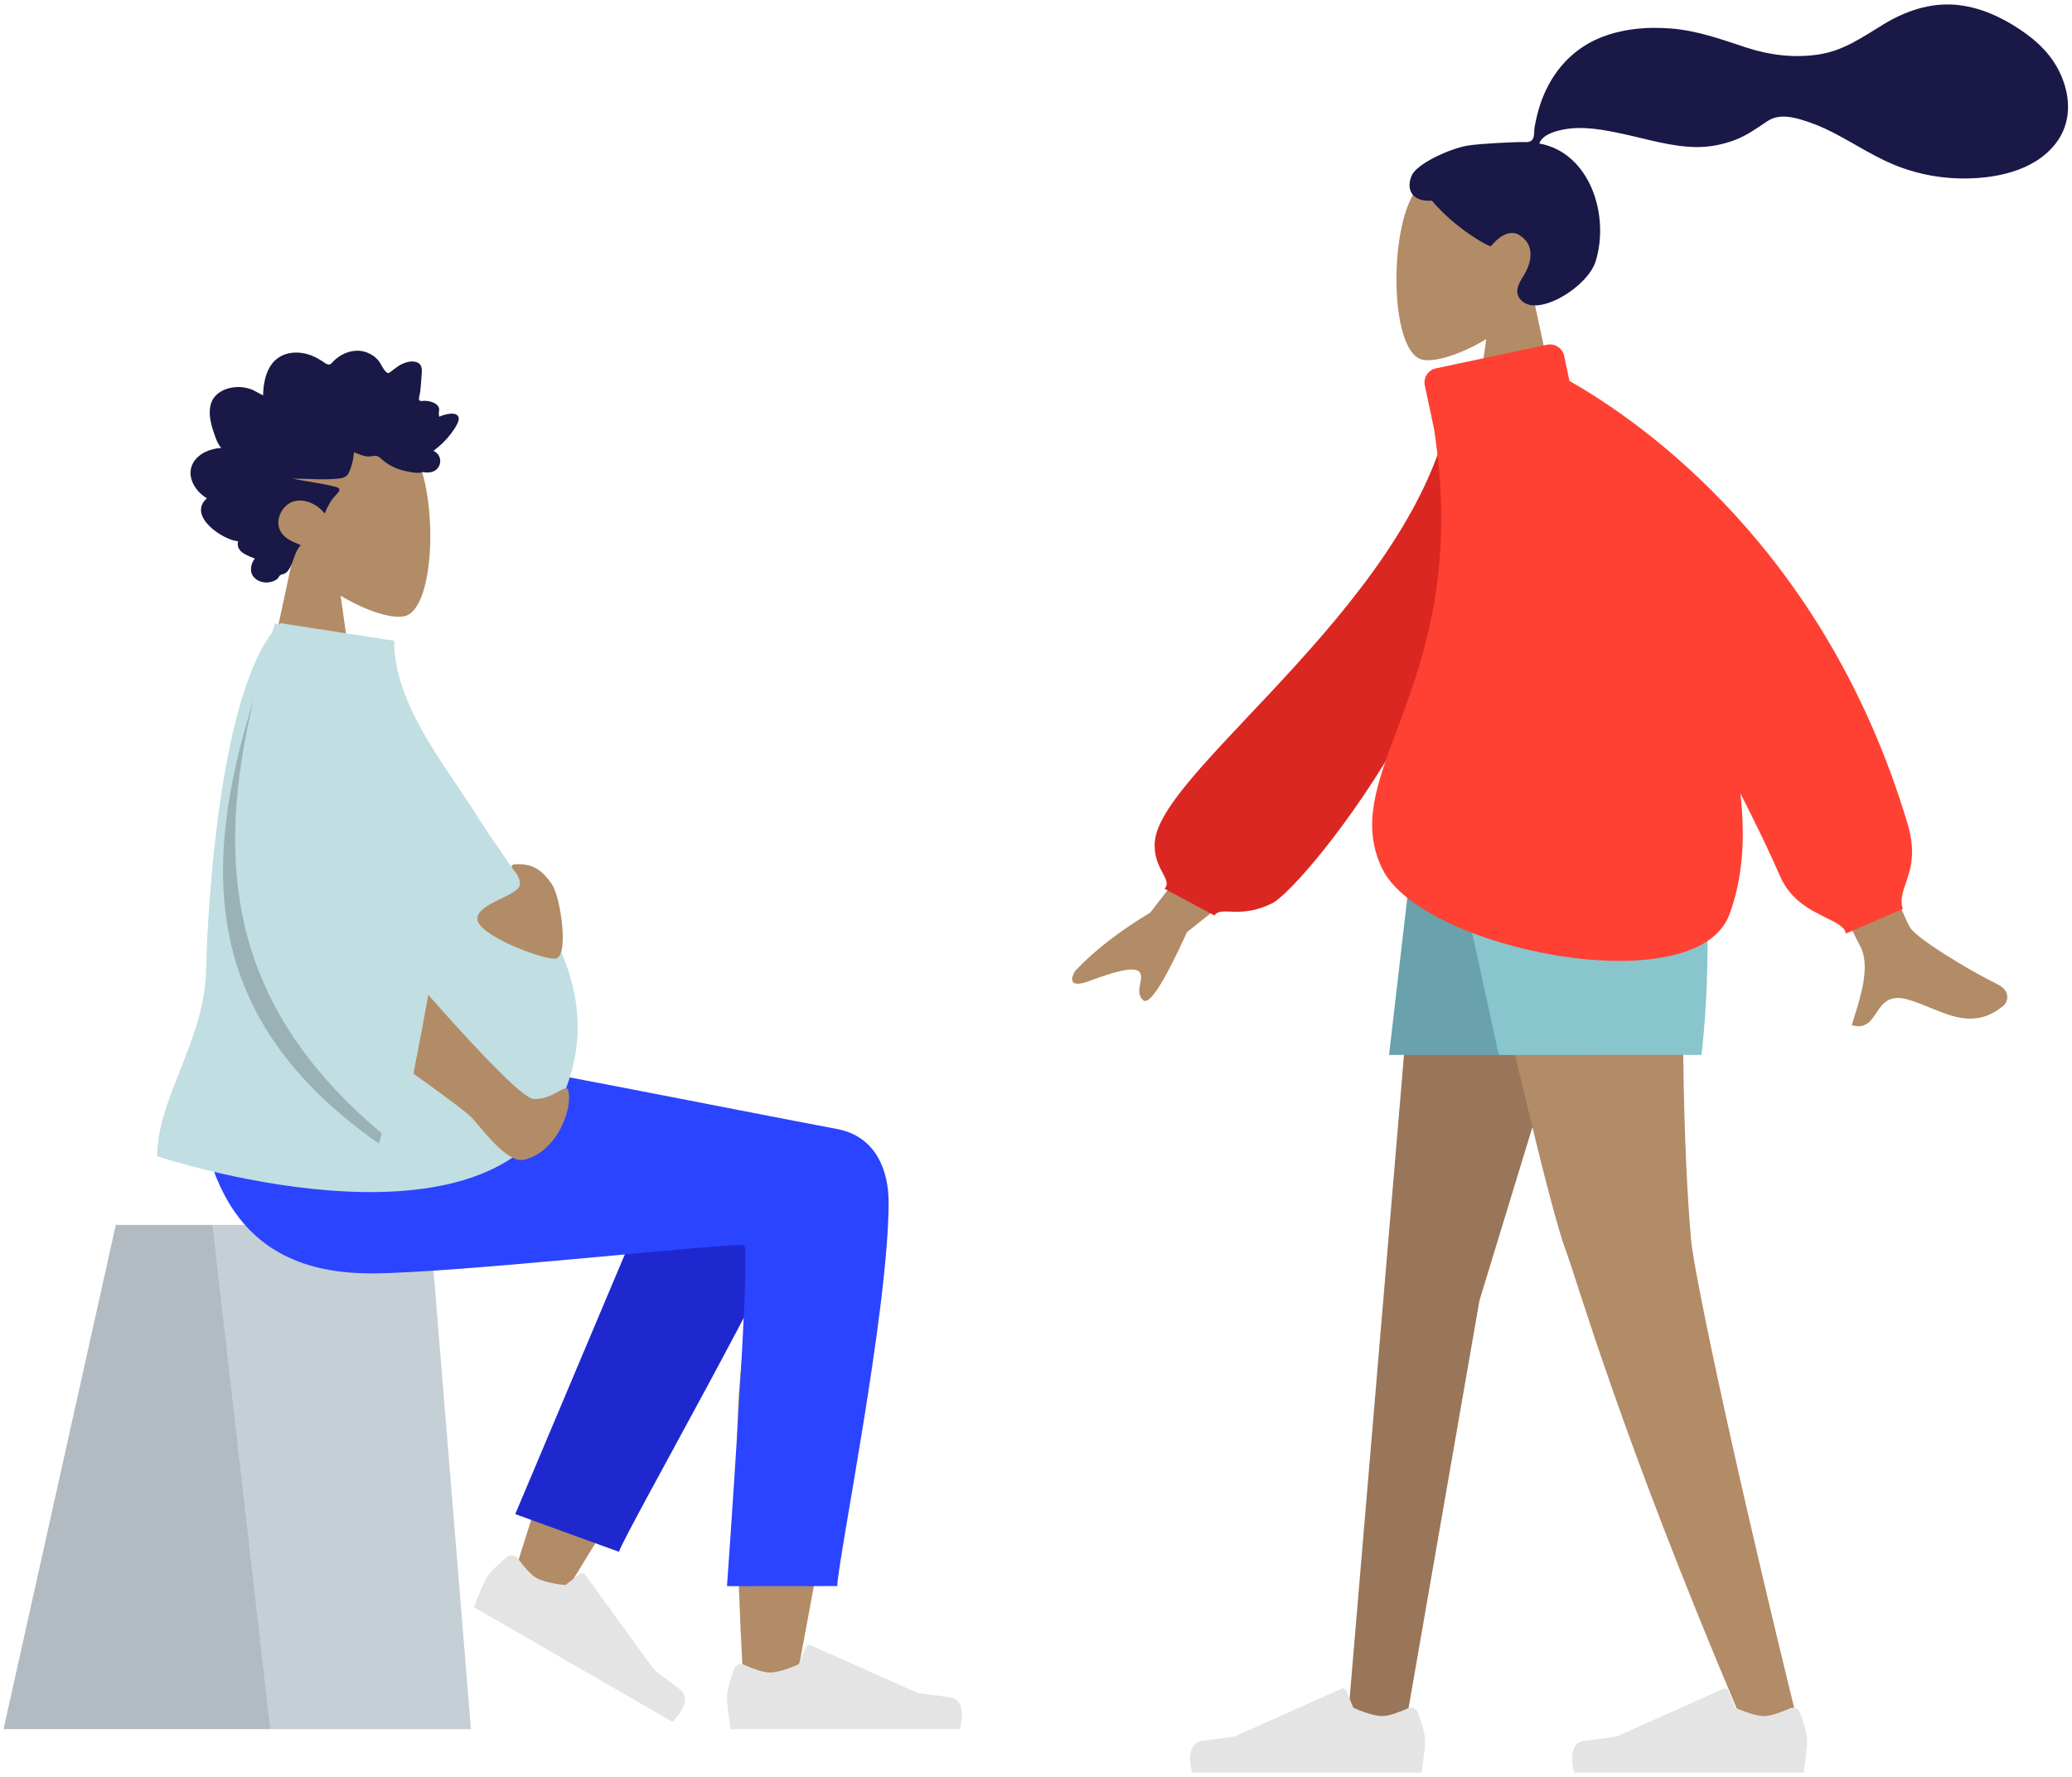 <svg width="449" height="385" viewBox="0 0 449 385" fill="none" xmlns="http://www.w3.org/2000/svg">
<path fill-rule="evenodd" clip-rule="evenodd" d="M73.813 129.079C79.516 132.518 85.119 134.179 87.749 133.501C94.346 131.801 94.952 107.661 89.848 98.144C84.745 88.628 58.508 84.48 57.186 103.335C56.726 109.879 59.474 115.72 63.532 120.485L56.255 154.415H77.392L73.813 129.079Z" fill="#B28B67"/>
<path fill-rule="evenodd" clip-rule="evenodd" d="M47.97 97.059C47.287 96.382 46.915 95.416 46.593 94.499C46.259 93.546 45.933 92.583 45.712 91.591C45.268 89.61 45.263 87.33 46.677 85.792C47.81 84.558 49.51 84.004 51.08 83.884C52.126 83.804 53.2 83.95 54.202 84.28C55.196 84.607 56.054 85.259 57.017 85.663C57.054 83.528 57.42 81.293 58.503 79.47C59.545 77.715 61.207 76.731 63.099 76.47C65.041 76.203 66.959 76.658 68.698 77.598C69.133 77.833 69.565 78.08 69.977 78.36C70.323 78.594 70.682 78.876 71.087 78.971C71.54 79.076 71.763 78.815 72.057 78.485C72.401 78.099 72.79 77.758 73.2 77.456C75.016 76.121 77.399 75.572 79.502 76.372C80.471 76.741 81.415 77.367 82.072 78.23C82.658 78.999 83.076 80.22 83.885 80.755C84.228 80.983 84.471 80.681 84.784 80.459C85.253 80.124 85.701 79.754 86.176 79.429C86.843 78.971 87.566 78.63 88.34 78.45C89.473 78.188 91.038 78.249 91.362 79.734C91.484 80.291 91.391 80.888 91.351 81.45C91.298 82.221 91.242 82.992 91.174 83.763C91.124 84.347 91.06 84.912 90.949 85.487C90.89 85.793 90.706 86.363 90.837 86.67C91.002 87.054 91.758 86.836 92.081 86.849C92.72 86.875 93.362 86.987 93.952 87.26C94.41 87.472 94.891 87.783 95.084 88.308C95.203 88.63 95.172 88.961 95.115 89.293C95.048 89.691 95.126 89.902 95.176 90.304C96.034 89.882 99.006 88.943 99.38 90.48C99.504 90.992 99.221 91.571 99.004 92.002C98.625 92.76 98.128 93.453 97.619 94.113C96.558 95.49 95.292 96.678 93.929 97.694C95.525 98.404 95.943 100.499 94.56 101.747C93.95 102.298 93.129 102.421 92.359 102.385C92.077 102.372 91.671 102.264 91.449 102.313C91.33 102.339 91.202 102.44 91.037 102.452C89.95 102.526 88.724 102.265 87.662 102.023C85.77 101.594 83.978 100.696 82.515 99.33C82.139 98.98 81.829 98.778 81.324 98.783C80.881 98.788 80.447 98.909 80.005 98.92C78.834 98.95 77.779 98.378 76.692 97.997C76.626 99.466 76.208 101.083 75.607 102.404C75.118 103.482 74.096 103.639 73.091 103.733C69.877 104.035 66.652 103.697 63.435 103.702C66.549 104.407 69.768 104.697 72.855 105.525C74.25 105.9 73.185 106.841 72.588 107.493C71.606 108.567 70.875 109.898 70.368 111.299C68.845 109.312 66.152 108.003 63.766 108.614C61.13 109.288 59.274 112.854 60.959 115.419C61.938 116.907 63.705 117.482 65.176 118.121C64.029 119.314 63.751 121.076 63.06 122.561C62.72 123.293 62.242 124.12 61.481 124.376C61.198 124.47 60.868 124.479 60.646 124.708C60.37 124.993 60.305 125.311 59.953 125.556C58.55 126.531 56.359 126.456 55.114 125.182C53.99 124.03 54.282 122.208 55.222 121.04C53.727 120.416 51.002 119.614 51.596 117.284C48.357 117.069 40.49 111.812 44.838 107.971C42.452 106.621 40.259 103.323 41.792 100.416C42.973 98.178 45.718 97.178 47.97 97.059Z" fill="#191847"/>
<path fill-rule="evenodd" clip-rule="evenodd" d="M25.097 265.43H93.137L102.053 374.682H0.77L25.097 265.43Z" fill="#C5CFD6"/>
<path fill-rule="evenodd" clip-rule="evenodd" d="M25.097 265.43H46.024L58.548 374.682H0.77L25.097 265.43Z" fill="black" fill-opacity="0.1"/>
<path fill-rule="evenodd" clip-rule="evenodd" d="M130.521 287.075C122.875 303.297 110.927 342.675 110.927 342.675L121.07 347.311C121.07 347.311 146.806 305.917 162.534 277.621C161.801 283.99 161.055 291.162 160.363 298.701C158.724 316.561 160.362 355.146 161.244 366.292C161.798 373.297 171.313 371.83 172.2 366.274C172.351 365.333 172.964 362.029 173.879 357.1C178.364 332.931 190.104 269.675 190.125 254.186C190.133 247.954 177.962 242.355 170.708 246.713C165.725 241.393 156.294 238.328 150.876 247.114C147.432 252.7 139.248 268.558 130.521 287.075Z" fill="#B28B67"/>
<path fill-rule="evenodd" clip-rule="evenodd" d="M111.652 328.096L146.465 245.594C154.805 232.174 178.188 248.326 175.344 256.11C168.887 273.782 136.048 330.994 134.125 336.259L111.652 328.096Z" fill="#1F28CF"/>
<path fill-rule="evenodd" clip-rule="evenodd" d="M112.201 337.67C111.662 336.927 110.611 336.752 109.906 337.34C108.465 338.543 106.263 340.504 105.487 341.848C104.296 343.912 102.698 348.268 102.698 348.268C105.092 349.651 145.717 373.116 145.717 373.116C145.717 373.116 150.595 368.539 147.237 366.009C143.88 363.481 141.695 361.744 141.695 361.744L126.789 341.198C126.529 340.84 126.026 340.767 125.675 341.036L122.512 343.474C122.512 343.474 118.266 343.103 116.175 341.895C114.85 341.13 113.218 339.074 112.201 337.67Z" fill="#E4E4E4"/>
<path fill-rule="evenodd" clip-rule="evenodd" d="M161.265 360.75C160.427 360.376 159.429 360.75 159.113 361.612C158.466 363.375 157.538 366.175 157.538 367.727C157.538 370.11 158.332 374.682 158.332 374.682C161.095 374.682 208.006 374.682 208.006 374.682C208.006 374.682 209.943 368.279 205.771 367.767C201.599 367.257 198.84 366.846 198.84 366.846L175.661 356.508C175.257 356.328 174.785 356.517 174.617 356.925L173.095 360.619C173.095 360.619 169.233 362.422 166.818 362.422C165.288 362.422 162.848 361.457 161.265 360.75Z" fill="#E4E4E4"/>
<path fill-rule="evenodd" clip-rule="evenodd" d="M192.565 260.525C192.565 283.932 181.453 338.532 181.446 343.686L157.538 343.705C157.538 343.705 162.787 270.626 161.261 269.838C159.734 269.051 98.684 275.936 80.375 275.936C53.972 275.936 43.05 259.28 42.163 228.425H94.466C105.116 229.564 160.664 240.773 181.294 244.626C190.125 246.275 192.565 254.076 192.565 260.525Z" fill="#2B44FF"/>
<path fill-rule="evenodd" clip-rule="evenodd" d="M121.19 239.23C104.464 274.079 34.053 250.549 34.053 250.549C34.053 244.51 36.447 238.456 38.962 232.098C41.657 225.28 44.492 218.113 44.662 210.24C44.974 195.756 47.681 151.871 58.979 137.047C59.185 136.377 59.394 135.706 59.605 135.031L60.388 135.4C60.509 135.274 60.632 135.151 60.756 135.031L85.409 138.845C85.409 149.999 92.544 160.577 98.968 170.099C100.53 172.415 102.051 174.669 103.417 176.854C105.205 179.716 107.224 182.629 109.292 185.615C119.768 200.732 131.525 217.698 121.19 239.23Z" fill="#C1DEE2"/>
<path fill-rule="evenodd" clip-rule="evenodd" d="M89.601 232.643C91.25 224.131 92.32 218.449 92.811 215.596C105.944 230.443 113.531 237.952 115.572 238.124C119.411 238.449 122.247 235.043 123.055 236C124.39 239.965 120.619 249.889 113.412 251.332C109.971 252.022 104.645 244.922 102.451 242.407C101.588 241.417 97.305 238.162 89.601 232.643ZM112.288 187.264C115.692 187.264 117.521 188.671 119.534 191.512C121.547 194.353 123.452 207.751 120.22 207.751C116.988 207.751 103.447 202.572 103.447 199.09C103.447 195.608 112.686 194.133 112.686 191.512C112.686 188.891 108.883 187.264 112.288 187.264Z" fill="#B28B67"/>
<path fill-rule="evenodd" clip-rule="evenodd" d="M54.991 151.524C46.344 187.588 49.867 218.004 82.728 245.594C82.341 246.98 82.11 247.809 82.11 247.809C43.538 220.839 43.519 188.157 54.991 151.524Z" fill="black" fill-opacity="0.2"/>
<path fill-rule="evenodd" clip-rule="evenodd" d="M322.069 73.483C316.357 76.924 310.745 78.587 308.111 77.908C301.505 76.206 300.898 52.048 306.009 42.524C311.12 32.999 337.396 28.848 338.72 47.719C339.179 54.267 336.429 60.113 332.365 64.881L339.652 98.838H318.483L322.069 73.483Z" fill="#B28B67"/>
<path fill-rule="evenodd" clip-rule="evenodd" d="M318.074 31.547C320.865 31.089 328.376 30.775 329.762 30.775C330.647 30.775 331.607 30.977 332.131 30.165C332.56 29.499 332.403 28.374 332.531 27.601C332.68 26.705 332.892 25.819 333.105 24.936C333.713 22.422 334.634 20.031 335.92 17.786C338.336 13.574 341.874 10.274 346.341 8.355C351.274 6.235 356.855 5.749 362.161 6.179C367.839 6.639 372.979 8.513 378.34 10.277C383.449 11.957 388.799 12.618 394.142 11.798C399.526 10.971 403.594 8.054 408.134 5.285C412.782 2.451 418.095 0.598 423.59 1.024C428.72 1.421 433.448 3.539 437.689 6.368C441.662 9.014 444.931 12.198 446.782 16.679C448.773 21.5 448.765 26.791 445.496 31.052C440.76 37.226 431.957 38.824 424.635 38.664C420.4 38.573 416.241 37.8 412.242 36.395C406.91 34.519 402.302 31.342 397.314 28.763C394.972 27.553 392.552 26.559 390.016 25.843C387.554 25.149 385.13 24.83 382.902 26.316C380.544 27.889 378.431 29.434 375.734 30.418C373.147 31.362 370.407 31.89 367.65 31.869C362.286 31.828 357 30.157 351.791 29.038C347.543 28.126 342.998 27.216 338.667 28.094C336.859 28.46 334.22 29.215 333.567 31.093C344.552 33.083 348.867 46.665 345.77 56.634C344.098 62.016 334.051 68.306 330.145 65.478C327.67 63.685 329.173 61.332 330.145 59.779C332.007 56.804 332.645 52.983 329.199 50.913C326.227 49.126 323.101 53.368 323.042 53.364C322.226 53.299 315.166 49.308 310.304 43.485C305.505 43.769 304.778 40.607 305.923 38.02C307.069 35.434 314.219 32.179 318.074 31.547Z" fill="#191847"/>
<path fill-rule="evenodd" clip-rule="evenodd" d="M353.736 173.297L320.593 281.826L304.539 374.121H291.95L308.915 173.297H353.736Z" fill="#997659"/>
<path fill-rule="evenodd" clip-rule="evenodd" d="M365.593 173.297C363.342 232.885 365.991 263.621 366.494 269.035C366.998 274.449 373.897 309.552 390.23 375.938L376.816 371.324C351.004 310.438 342.208 278.795 339.248 270.799C336.287 262.805 328.424 230.304 315.659 173.297H365.593Z" fill="#B28B67"/>
<path fill-rule="evenodd" clip-rule="evenodd" d="M387.879 370.186C388.717 369.812 389.717 370.185 390.033 371.048C390.68 372.814 391.607 375.617 391.607 377.171C391.607 379.557 390.813 384.135 390.813 384.135C388.049 384.135 341.139 384.135 341.139 384.135C341.139 384.135 339.203 377.723 343.375 377.212C347.546 376.701 350.306 376.289 350.306 376.289L373.484 365.939C373.888 365.759 374.36 365.947 374.529 366.356L376.051 370.054C376.051 370.054 379.913 371.86 382.327 371.86C383.857 371.86 386.297 370.894 387.879 370.186Z" fill="#E4E4E4"/>
<path fill-rule="evenodd" clip-rule="evenodd" d="M305.091 370.186C305.93 369.812 306.929 370.185 307.245 371.048C307.891 372.814 308.819 375.617 308.819 377.171C308.819 379.557 308.025 384.135 308.025 384.135C305.262 384.135 258.351 384.135 258.351 384.135C258.351 384.135 256.414 377.723 260.586 377.212C264.758 376.701 267.518 376.289 267.518 376.289L290.696 365.939C291.1 365.759 291.572 365.947 291.74 366.356L293.263 370.054C293.263 370.054 297.124 371.86 299.539 371.86C301.069 371.86 303.509 370.894 305.091 370.186Z" fill="#E4E4E4"/>
<path fill-rule="evenodd" clip-rule="evenodd" d="M358.14 173.297L344.048 228.591H301.007L307.424 173.297H358.14Z" fill="#69A1AC"/>
<path fill-rule="evenodd" clip-rule="evenodd" d="M366.066 173.297C373.021 194.179 368.708 228.591 368.708 228.591H324.786L312.709 173.297H366.066Z" fill="#89C5CC"/>
<path fill-rule="evenodd" clip-rule="evenodd" d="M413.991 201.109C410.703 196.286 388.539 131.392 388.539 131.392L369.423 134.151C369.423 134.151 401.205 201.727 403.021 204.87C405.38 208.952 403.291 215.659 401.875 220.208C401.655 220.911 401.452 221.563 401.285 222.145C404.258 223.001 405.389 221.303 406.582 219.512C407.929 217.489 409.355 215.349 413.601 216.64C415.241 217.138 416.817 217.779 418.357 218.404C423.675 220.566 428.561 222.551 434.175 217.904C435.064 217.167 435.815 214.759 432.987 213.356C425.942 209.862 415.599 203.466 413.991 201.109ZM249.255 197.755L270.611 170.192L280.824 183.227L257.223 201.979C252.197 213.027 249.024 217.942 247.704 216.722C246.59 215.694 246.847 214.36 247.083 213.131C247.267 212.174 247.439 211.28 246.941 210.645C245.805 209.195 240.766 210.824 236.051 212.575C231.336 214.326 232.126 211.783 232.985 210.393C237.063 206.044 242.486 201.831 249.255 197.755Z" fill="#B28B67"/>
<path fill-rule="evenodd" clip-rule="evenodd" d="M322.647 85.438L314.912 85.206C308.914 128.848 251.805 166.046 250.258 182.262C249.69 188.21 254.249 190.535 252.352 192.589L263.177 198.381C264.567 196.211 268.613 199.254 275.674 195.736C282.734 192.219 329.633 135.134 322.647 85.438Z" fill="#DB2721"/>
<path fill-rule="evenodd" clip-rule="evenodd" d="M335.231 74.707C336.925 74.347 338.591 75.429 338.951 77.122L340.107 82.555C355.856 91.473 395.671 119.141 413.387 178.571C415.248 184.814 413.984 188.476 412.975 191.401C412.285 193.403 411.712 195.06 412.341 196.963L399.99 202.307C399.788 200.865 398.014 199.995 395.726 198.874C392.399 197.243 387.984 195.079 385.729 189.845C383.591 184.883 380.615 178.73 377.137 171.908C378.237 181.435 377.661 190.421 374.747 198.205C367.477 217.626 308.024 205.8 299.516 188.225C294.976 178.847 298.299 169.97 302.695 158.231C308.275 143.329 315.583 123.815 310.726 92.803L308.754 83.534C308.394 81.841 309.475 80.177 311.169 79.817L335.231 74.707Z" fill="#FF4133"/>
</svg>
